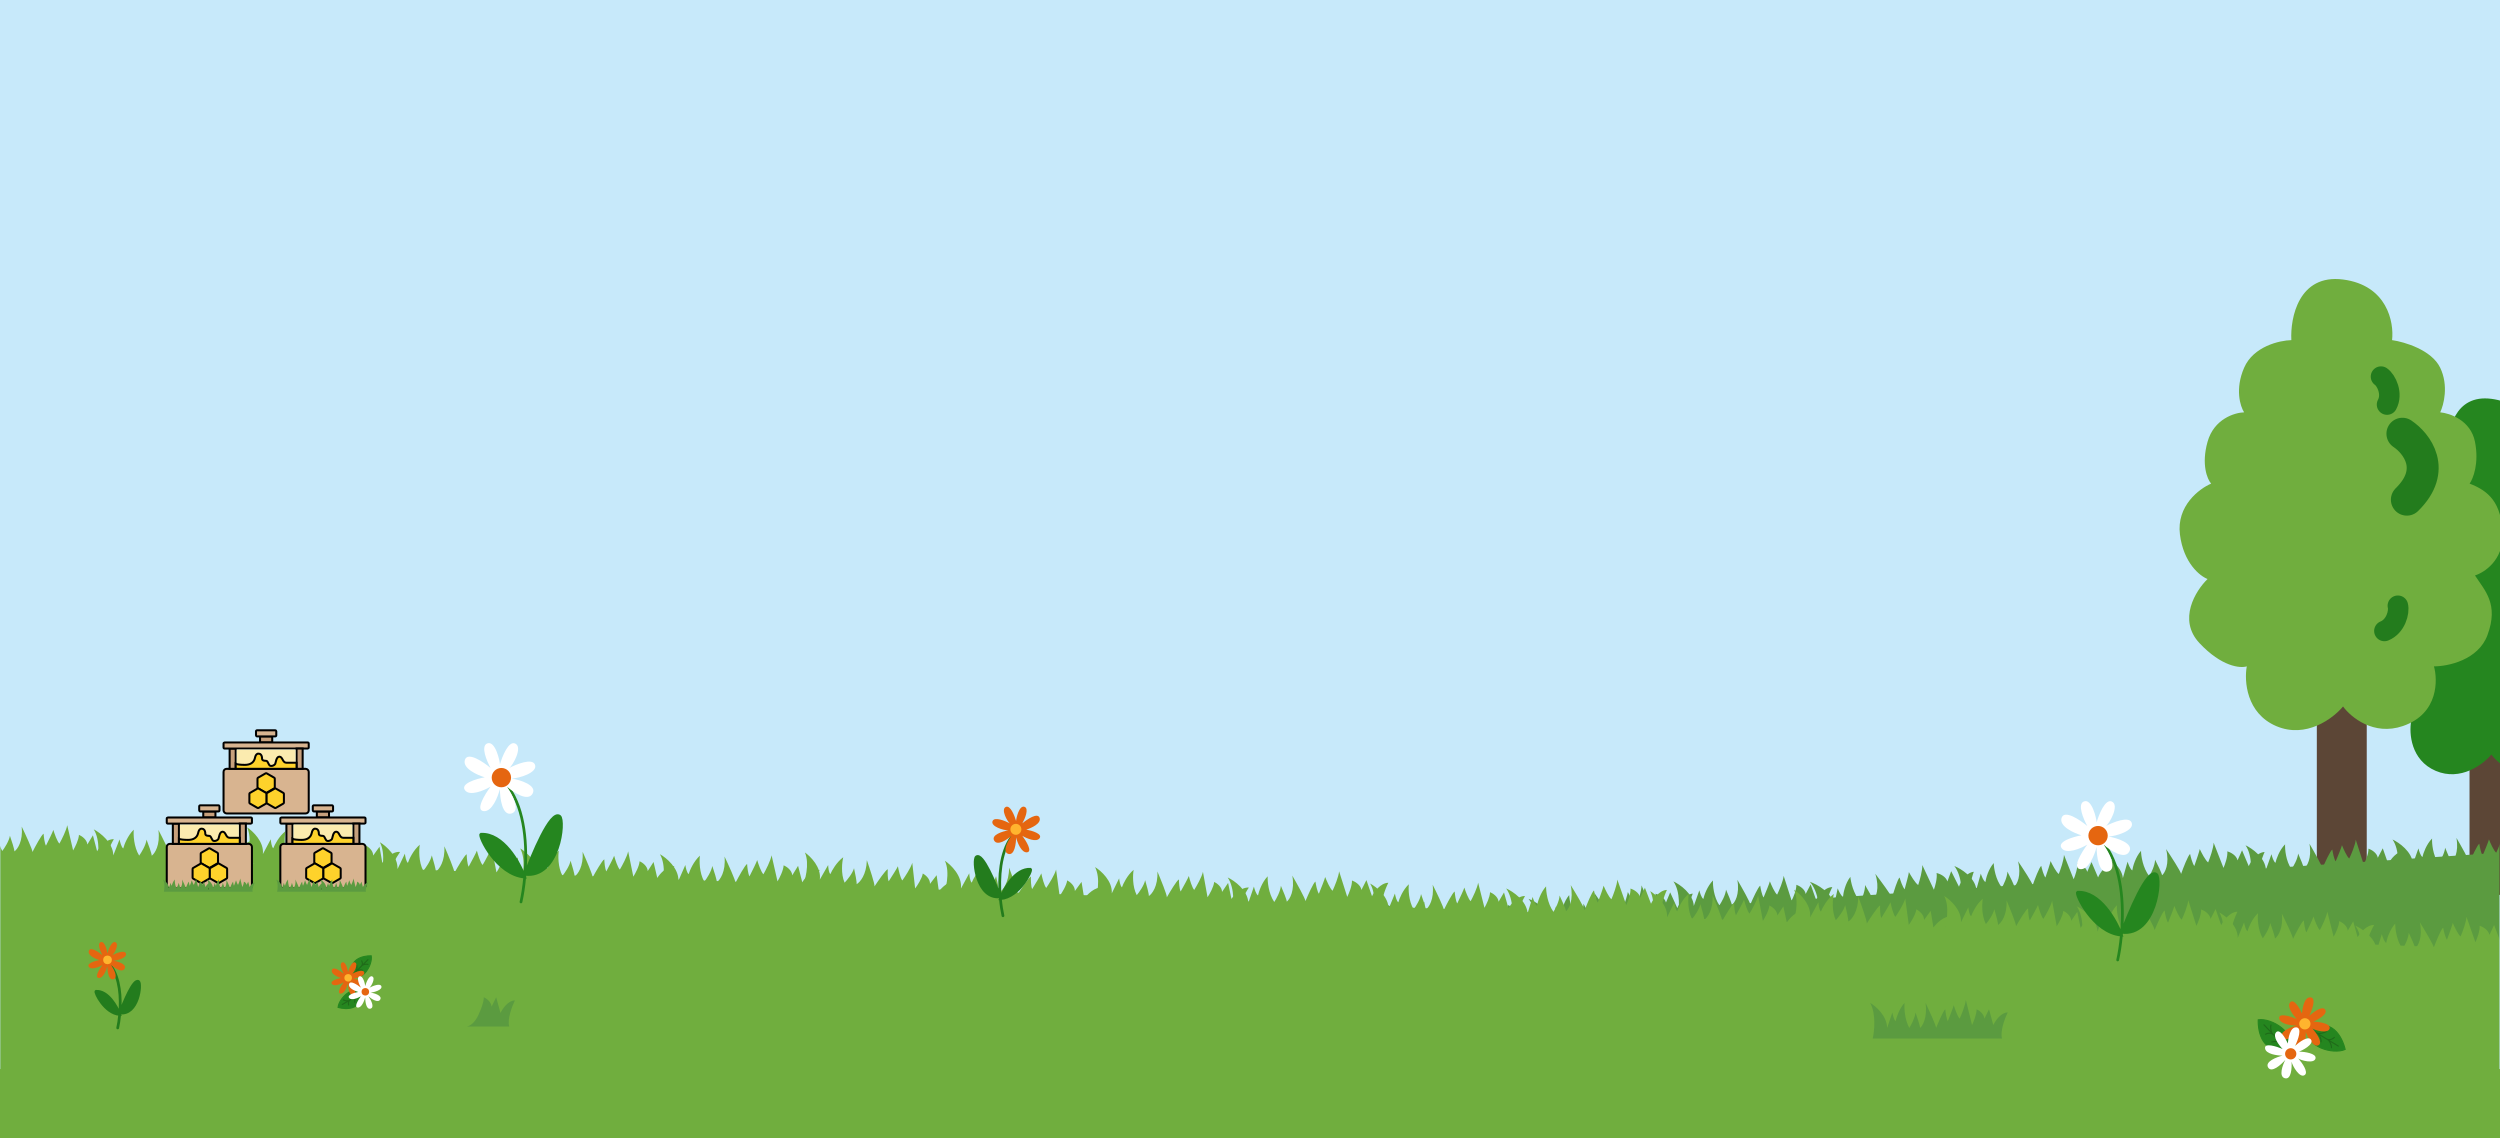 <svg width="905" height="412" viewBox="0 0 905 412" fill="none" xmlns="http://www.w3.org/2000/svg">
<rect x="0" y="0" width="905" height="412" fill="#333333" stroke="none"/>
<g clip-path="url(#clip0_489_7394)">
<rect y="-1" width="905" height="414" fill="#C7E9FA"/>
<rect x="893.971" y="272.328" width="15.053" height="51.611" fill="#5C4636"/>
<path d="M919.888 279.045C911.071 282.056 904.207 276.357 901.878 273.131C898.921 276.715 890.749 282.916 881.717 279.045C872.686 275.174 872.04 265.426 872.847 261.035C870.876 261.662 865.267 261.143 858.6 254.046C851.934 246.95 857.435 238.187 861.02 234.692C858.69 233.796 853.762 229.854 852.687 221.252C851.611 212.65 858.511 207.453 862.095 205.93C860.93 204.586 859.084 200.178 861.02 193.296C862.955 186.415 869.173 184.515 872.041 184.426C870.876 182.634 869.245 177.437 872.041 170.986C874.836 164.534 882.703 162.742 886.287 162.653C885.929 155.843 888.545 142.654 901.878 144.374C915.21 146.094 917.289 157.277 916.662 162.653C920.425 163.19 928.597 165.609 931.177 170.986C933.758 176.362 932.253 182.186 931.177 184.426C934.134 184.695 940.371 186.845 941.661 193.296C942.951 199.748 941.123 204.407 940.048 205.93C945.693 208.081 949.725 211.575 949.994 221.252C950.209 228.994 944.528 232.721 941.661 233.617C944.618 238.187 948.919 242.219 945.424 251.627C942.629 259.153 933.507 261.035 929.296 261.035C930.371 264.798 930.909 275.282 919.888 279.045Z" fill="#25861F"/>
<rect x="838.691" y="254.775" width="18.07" height="61.953" fill="#5C4636"/>
<path d="M869.802 262.841C859.219 266.455 850.98 259.615 848.183 255.743C844.634 260.045 834.825 267.488 823.983 262.841C813.141 258.195 812.367 246.493 813.335 241.223C810.969 241.976 804.236 241.352 796.234 232.833C788.231 224.315 794.835 213.796 799.138 209.601C796.341 208.525 790.426 203.793 789.135 193.468C787.844 183.142 796.126 176.904 800.428 175.075C799.03 173.462 796.814 168.17 799.138 159.91C801.461 151.649 808.925 149.369 812.367 149.262C810.969 147.111 809.011 140.872 812.367 133.128C815.723 125.384 825.166 123.233 829.469 123.125C829.038 114.951 832.179 99.119 848.183 101.184C864.188 103.249 866.683 116.672 865.93 123.125C870.448 123.771 880.257 126.675 883.354 133.128C886.452 139.582 884.645 146.573 883.354 149.262C886.904 149.584 894.39 152.166 895.939 159.91C897.487 167.654 895.293 173.247 894.003 175.075C900.779 177.657 905.619 181.851 905.941 193.467C906.199 202.76 899.38 207.235 895.939 208.31C899.488 213.796 904.651 218.636 900.456 229.929C897.1 238.964 886.151 241.223 881.096 241.223C882.386 245.74 883.032 258.324 869.802 262.841Z" fill="#70AE3E"/>
<path d="M869.667 157.006C874.83 160.448 882.38 170.042 871.28 180.883" stroke="#237C1D" stroke-width="11.559" stroke-linecap="round"/>
<path d="M861.924 136.336C863.877 137.68 866.222 142.555 864.111 146.451" stroke="#237C1D" stroke-width="7.431" stroke-linecap="round"/>
<path d="M868.025 219.279C868.626 221.554 867.248 226.777 863.152 228.408" stroke="#237C1D" stroke-width="7.431" stroke-linecap="round"/>
<mask id="mask0_489_7394" style="mask-type:alpha" maskUnits="userSpaceOnUse" x="0" y="294" width="905" height="94">
<rect y="294" width="905" height="94" fill="#D9D9D9"/>
</mask>
<g mask="url(#mask0_489_7394)">
<mask id="mask1_489_7394" style="mask-type:alpha" maskUnits="userSpaceOnUse" x="-4151" y="258" width="5056" height="131">
<rect x="-4150.36" y="258" width="5055.36" height="131" fill="#D9D9D9"/>
</mask>
<g mask="url(#mask1_489_7394)">
<path d="M-4342.64 308.445L-3819.29 275.876C-3670.53 266.618 -3521.19 274.019 -3374.07 297.942L-3331.03 304.941C-3167.64 331.508 -3001.6 337.689 -2836.69 323.343L-2595.52 302.361C-2485.24 292.767 -2374.35 292.345 -2264.01 301.099L-1864.49 332.795C-1762.53 340.883 -1660.11 341.139 -1558.12 333.561L-944.208 287.945L172.781 357.945L908.26 308.445L908.26 388.445L-4342.64 388.445L-4342.64 308.445Z" fill="#5B9B40"/>
<path d="M812.881 305.99C815.528 309.84 814.982 316.171 814.378 318.856L868.36 317.545C867.375 314.959 869.312 310.135 870.405 308.046C867.573 308.115 865.319 311.207 864.546 312.745L862.558 307.086L860.762 310.535C860.476 308.7 858.395 307.554 857.39 307.211C857.452 309.051 856.269 311.811 855.671 312.961L852.784 303.965C852.622 305.85 851.145 309.297 850.426 310.786C849.548 310.078 848.304 307.272 847.791 305.957C847.678 306.612 846.225 310.136 845.513 311.816C844.898 310.91 844.45 308.581 844.302 307.529C843.553 308.008 841.594 312.295 840.708 314.379C840.68 313.536 837.574 308.06 836.024 305.428C836.966 310.739 835.083 313.717 834.023 314.542C833.999 313.813 832.615 310.531 831.926 308.981C831.767 310.942 830.262 313.578 829.529 314.651C827.45 311.632 827.113 307.387 827.205 305.642C825.117 307.765 824.01 310.996 823.718 312.346C823.029 311.902 822.462 310.074 822.265 309.215L820.261 314.876C820.023 310.431 815.242 307.1 812.881 305.99Z" fill="#5B9B40"/>
<path d="M866.089 303.888C868.736 307.738 868.19 314.07 867.586 316.754L921.568 315.443C920.583 312.858 922.52 308.034 923.613 305.945C920.781 306.013 918.527 309.106 917.754 310.643L915.766 304.984L913.97 308.433C913.684 306.598 911.603 305.453 910.598 305.11C910.66 306.95 909.477 309.709 908.879 310.859L905.992 301.864C905.83 303.748 904.353 307.196 903.634 308.684C902.756 307.976 901.512 305.17 900.999 303.856C900.886 304.511 899.433 308.035 898.721 309.715C898.106 308.809 897.658 306.479 897.51 305.427C896.761 305.906 894.802 310.194 893.916 312.278C893.888 311.434 890.782 305.959 889.232 303.326C890.174 308.637 888.291 311.615 887.231 312.44C887.207 311.712 885.823 308.429 885.134 306.879C884.975 308.84 883.47 311.476 882.737 312.549C880.658 309.53 880.321 305.285 880.413 303.54C878.325 305.663 877.218 308.894 876.926 310.244C876.237 309.801 875.67 307.972 875.473 307.114L873.469 312.774C873.231 308.329 868.45 304.998 866.089 303.888Z" fill="#5B9B40"/>
<path d="M605.776 319.066C608.423 322.916 607.878 329.248 607.274 331.932L661.256 330.621C660.27 328.036 662.208 323.211 663.3 321.122C660.469 321.191 658.215 324.284 657.441 325.821L655.454 320.162L653.657 323.611C653.371 321.776 651.29 320.631 650.286 320.287C650.347 322.128 649.165 324.887 648.566 326.037L645.68 317.042C645.518 318.926 644.04 322.374 643.322 323.862C642.443 323.154 641.199 320.348 640.687 319.033C640.574 319.689 639.121 323.212 638.409 324.893C637.794 323.987 637.345 321.657 637.198 320.605C636.449 321.084 634.489 325.371 633.603 327.455C633.575 326.612 630.469 321.136 628.92 318.504C629.861 323.815 627.978 326.793 626.919 327.618C626.894 326.889 625.511 323.607 624.822 322.057C624.662 324.018 623.157 326.654 622.425 327.727C620.345 324.708 620.009 320.463 620.1 318.718C618.012 320.841 616.906 324.072 616.614 325.422C615.924 324.978 615.357 323.15 615.16 322.292L613.156 327.952C612.918 323.507 608.137 320.176 605.776 319.066Z" fill="#5B9B40"/>
<path d="M707.46 313.496C710.37 317.205 710.264 323.553 709.848 326.264L763.644 322.227C762.481 319.696 764.08 314.782 765.025 312.641C762.204 312.853 760.168 316.054 759.503 317.628L757.126 312.079L755.572 315.613C755.159 313.796 753.003 312.757 751.976 312.465C752.165 314.299 751.176 317.114 750.659 318.292L747.153 309.458C747.122 311.347 745.886 314.864 745.272 316.386C744.346 315.724 742.909 312.985 742.307 311.699C742.239 312.359 741.034 315.95 740.439 317.663C739.763 316.79 739.153 314.487 738.933 313.444C738.219 313.96 736.56 318.339 735.82 320.464C735.734 319.624 732.253 314.315 730.523 311.765C731.832 317.019 730.159 320.087 729.159 320.964C729.084 320.238 727.475 317.032 726.679 315.519C726.656 317.484 725.337 320.192 724.681 321.3C722.395 318.391 721.764 314.171 721.735 312.425C719.798 314.649 718.918 317.93 718.72 319.293C718 318.885 717.308 317.089 717.051 316.242L715.444 321.993C714.897 317.568 709.894 314.485 707.46 313.496Z" fill="#5B9B40"/>
<path d="M501.287 327.024C504.009 330.836 503.586 337.175 503.035 339.868L556.984 337.792C555.948 335.221 557.791 330.37 558.843 328.266C556.013 328.375 553.82 331.499 553.077 333.047L550.979 327.417L549.25 330.891C548.928 329.06 546.825 327.944 545.814 327.615C545.911 329.454 544.783 332.23 544.207 333.388L541.146 324.435C541.021 326.321 539.61 329.79 538.92 331.288C538.029 330.593 536.73 327.805 536.192 326.498C536.092 327.154 534.708 330.698 534.028 332.388C533.396 331.491 532.902 329.168 532.734 328.118C531.995 328.608 530.119 332.922 529.273 335.019C529.229 334.176 526.017 328.745 524.416 326.135C525.461 331.431 523.636 334.436 522.593 335.276C522.554 334.548 521.107 331.285 520.388 329.745C520.267 331.708 518.813 334.365 518.102 335.448C515.964 332.459 515.545 328.22 515.602 326.474C513.556 328.626 512.513 331.872 512.247 333.226C511.549 332.792 510.946 330.972 510.732 330.117L508.839 335.805C508.514 331.363 503.669 328.101 501.287 327.024Z" fill="#5B9B40"/>
<path d="M760.288 309.045C763.272 312.891 763.125 319.451 762.678 322.251L818.297 318.318C817.11 315.697 818.793 310.626 819.783 308.419C816.866 308.625 814.743 311.924 814.046 313.547L811.623 307.802L809.996 311.447C809.58 309.567 807.358 308.485 806.298 308.179C806.483 310.075 805.444 312.979 804.901 314.194L801.333 305.05C801.289 307.002 799.99 310.63 799.347 312.2C798.394 311.512 796.926 308.676 796.311 307.344C796.237 308.025 794.969 311.731 794.345 313.499C793.651 312.593 793.035 310.21 792.813 309.132C792.072 309.662 790.332 314.18 789.554 316.373C789.47 315.504 785.905 310.002 784.133 307.359C785.454 312.795 783.706 315.958 782.667 316.86C782.594 316.109 780.95 312.788 780.138 311.222C780.102 313.253 778.722 316.045 778.037 317.187C775.692 314.171 775.066 309.807 775.047 308.002C773.031 310.292 772.102 313.679 771.889 315.086C771.148 314.661 770.443 312.802 770.183 311.925L768.487 317.862C767.949 313.287 762.797 310.078 760.288 309.045Z" fill="#5B9B40"/>
<path d="M553.322 325.367C556.417 329.149 556.46 335.71 556.094 338.518L611.582 333.415C610.32 330.82 611.855 325.715 612.781 323.487C609.871 323.754 607.844 327.097 607.194 328.735L604.606 323.043L603.084 326.721C602.615 324.85 600.361 323.815 599.294 323.531C599.533 325.423 598.578 328.348 598.071 329.574L594.239 320.507C594.252 322.46 593.059 326.115 592.46 327.698C591.488 327.03 589.938 324.225 589.285 322.907C589.231 323.589 588.071 327.321 587.497 329.101C586.777 328.211 586.093 325.842 585.84 324.768C585.115 325.314 583.505 329.867 582.791 332.076C582.682 331.209 578.959 325.783 577.111 323.179C578.589 328.585 576.933 331.784 575.92 332.708C575.826 331.959 574.087 328.673 573.229 327.124C573.252 329.155 571.953 331.976 571.301 333.132C568.87 330.166 568.118 325.817 568.046 324.013C566.098 326.345 565.266 329.75 565.094 331.162C564.342 330.752 563.583 328.909 563.298 328.038L561.774 334.009C561.104 329.445 555.861 326.346 553.322 325.367Z" fill="#5B9B40"/>
<path d="M655.172 319.206C658.418 322.894 658.726 329.45 658.475 332.267L713.723 325.531C712.356 322.974 713.684 317.827 714.519 315.573C711.621 315.927 709.731 319.327 709.148 320.983L706.33 315.371L704.959 319.091C704.414 317.236 702.12 316.268 701.041 316.015C701.357 317.899 700.521 320.85 700.064 322.091L695.867 313.143C695.959 315.094 694.915 318.781 694.381 320.381C693.382 319.742 691.72 316.985 691.013 315.687C690.987 316.371 689.979 320.134 689.478 321.93C688.722 321.061 687.942 318.714 687.646 317.649C686.943 318.215 685.519 322.813 684.895 325.042C684.751 324.178 680.81 318.866 678.858 316.318C680.554 321.677 679.028 324.923 678.054 325.876C677.929 325.13 676.058 321.898 675.138 320.375C675.243 322.405 674.06 325.262 673.455 326.437C670.905 323.544 669.977 319.219 669.832 317.418C667.979 319.807 667.286 323.235 667.172 324.65C666.403 324.263 665.57 322.443 665.249 321.581L663.969 327.593C663.114 323.053 657.748 320.11 655.172 319.206Z" fill="#5B9B40"/>
<path d="M448.876 330.183C451.823 334.05 451.611 340.609 451.137 343.405L506.793 339.867C505.631 337.238 507.364 332.179 508.375 329.978C505.456 330.164 503.301 333.447 502.588 335.066L500.221 329.304L498.559 332.937C498.161 331.055 495.95 329.956 494.893 329.643C495.059 331.54 493.992 334.437 493.438 335.648L489.958 326.478C489.896 328.43 488.562 332.049 487.902 333.615C486.957 332.92 485.516 330.073 484.914 328.737C484.834 329.418 483.53 333.114 482.888 334.877C482.203 333.967 481.61 331.58 481.399 330.5C480.653 331.025 478.869 335.53 478.07 337.718C477.994 336.848 474.483 331.321 472.737 328.666C474.004 334.111 472.226 337.261 471.178 338.156C471.112 337.405 469.501 334.072 468.704 332.5C468.648 334.531 467.241 337.313 466.545 338.45C464.23 335.418 463.647 331.049 463.644 329.244C461.607 331.52 460.644 334.9 460.417 336.306C459.681 335.876 458.994 334.011 458.743 333.133L456.989 339.058C456.496 334.478 451.375 331.233 448.876 330.183Z" fill="#5B9B40"/>
<path d="M397.219 333.223C399.982 337.013 399.63 343.354 399.108 346.052L453.032 343.542C451.968 340.979 453.758 336.114 454.786 334.001C451.958 334.133 449.798 337.274 449.072 338.829L446.913 333.215L445.222 336.703C444.88 334.875 442.765 333.776 441.75 333.455C441.868 335.294 440.77 338.079 440.207 339.241L437.047 330.313C436.943 332.2 435.57 335.68 434.897 337.183C433.998 336.495 432.669 333.718 432.116 332.415C432.023 333.073 430.679 336.628 430.018 338.323C429.375 337.431 428.856 335.112 428.676 334.064C427.942 334.559 426.114 338.889 425.292 340.992C425.238 340.149 421.966 334.744 420.337 332.147C421.44 337.435 419.649 340.454 418.615 341.302C418.568 340.575 417.085 337.324 416.349 335.79C416.249 337.754 414.825 340.422 414.126 341.511C411.955 338.539 411.489 334.304 411.527 332.557C409.505 334.726 408.497 337.98 408.246 339.336C407.544 338.908 406.921 337.093 406.698 336.239L404.867 341.942C404.494 337.504 399.612 334.28 397.219 333.223Z" fill="#5B9B40"/>
<path d="M344.463 336.278C347.459 340.117 347.33 346.677 346.892 349.478L402.499 345.426C401.304 342.808 402.973 337.734 403.956 335.524C401.04 335.736 398.926 339.04 398.234 340.665L395.794 334.925L394.178 338.573C393.757 336.694 391.531 335.617 390.471 335.313C390.661 337.208 389.63 340.115 389.091 341.331L385.496 332.194C385.458 334.146 384.17 337.777 383.531 339.349C382.576 338.663 381.1 335.83 380.481 334.499C380.409 335.18 379.152 338.889 378.533 340.658C377.836 339.754 377.213 337.373 376.988 336.295C376.249 336.826 374.522 341.348 373.75 343.543C373.663 342.674 370.083 337.179 368.303 334.541C369.64 339.973 367.901 343.14 366.865 344.044C366.789 343.294 365.136 339.976 364.319 338.411C364.289 340.443 362.918 343.238 362.235 344.381C359.882 341.37 359.244 337.008 359.219 335.203C357.21 337.497 356.29 340.886 356.081 342.294C355.34 341.87 354.629 340.012 354.367 339.136L352.688 345.077C352.137 340.502 346.975 337.305 344.463 336.278Z" fill="#5B9B40"/>
<path d="M193.069 339.385C195.521 343.327 194.66 349.633 193.922 352.294L247.92 352.949C247.065 350.33 249.242 345.58 250.438 343.533C247.606 343.499 245.199 346.506 244.35 348.014L242.647 342.288L240.679 345.668C240.485 343.825 238.464 342.605 237.477 342.225C237.446 344.066 236.127 346.78 235.472 347.907L233.038 338.815C232.782 340.691 231.133 344.082 230.34 345.543C229.499 344.804 228.396 341.955 227.95 340.623C227.804 341.273 226.176 344.741 225.381 346.394C224.812 345.466 224.48 343.122 224.385 342.066C223.613 342.517 221.441 346.73 220.451 348.779C220.465 347.936 217.636 342.352 216.22 339.666C216.895 345.006 214.864 347.913 213.765 348.698C213.777 347.97 212.558 344.64 211.948 343.066C211.69 345.019 210.055 347.598 209.27 348.644C207.343 345.552 207.219 341.299 207.398 339.559C205.206 341.603 203.938 344.791 203.579 346.129C202.912 345.661 202.437 343.814 202.283 342.949L199.998 348.531C199.982 344.081 195.372 340.579 193.069 339.385Z" fill="#5B9B40"/>
<path d="M141.919 342.494C144.371 346.437 143.509 352.743 142.772 355.403L196.77 356.058C195.914 353.439 198.092 348.69 199.287 346.642C196.455 346.608 194.049 349.616 193.199 351.124L191.496 345.397L189.529 348.778C189.335 346.934 187.313 345.714 186.327 345.334C186.296 347.175 184.977 349.889 184.321 351.016L181.887 341.924C181.631 343.801 179.983 347.191 179.19 348.652C178.348 347.913 177.245 345.064 176.799 343.732C176.653 344.383 175.026 347.851 174.23 349.503C173.661 348.576 173.329 346.232 173.234 345.176C172.463 345.627 170.291 349.839 169.301 351.889C169.315 351.045 166.486 345.461 165.069 342.775C165.744 348.115 163.714 351.022 162.614 351.808C162.627 351.079 161.408 347.749 160.797 346.176C160.54 348.129 158.905 350.708 158.119 351.753C156.192 348.661 156.068 344.408 156.247 342.668C154.055 344.713 152.788 347.9 152.429 349.239C151.762 348.77 151.287 346.923 151.133 346.058L148.848 351.641C148.832 347.191 144.222 343.689 141.919 342.494Z" fill="#5B9B40"/>
<path d="M88.004 341.494C90.456 345.437 89.594 351.743 88.857 354.403L142.855 355.058C141.999 352.439 144.177 347.69 145.372 345.642C142.54 345.608 140.134 348.616 139.284 350.124L137.581 344.397L135.614 347.778C135.42 345.934 133.398 344.714 132.412 344.334C132.381 346.175 131.062 348.889 130.406 350.016L127.972 340.924C127.716 342.801 126.067 346.191 125.275 347.652C124.433 346.913 123.33 344.064 122.884 342.732C122.738 343.383 121.111 346.851 120.315 348.503C119.746 347.576 119.414 345.232 119.319 344.176C118.548 344.627 116.375 348.839 115.386 350.889C115.4 350.045 112.571 344.461 111.154 341.775C111.829 347.115 109.799 350.022 108.699 350.808C108.711 350.079 107.493 346.749 106.882 345.176C106.625 347.129 104.99 349.708 104.204 350.753C102.277 347.661 102.153 343.408 102.332 341.668C100.14 343.713 98.873 346.9 98.513 348.239C97.847 347.77 97.372 345.923 97.218 345.058L94.933 350.641C94.917 346.191 90.307 342.689 88.004 341.494Z" fill="#5B9B40"/>
<path d="M34.088 341.494C36.54 345.437 35.678 351.743 34.941 354.403L88.939 355.058C88.083 352.439 90.261 347.69 91.456 345.642C88.624 345.608 86.218 348.616 85.368 350.124L83.665 344.397L81.698 347.778C81.504 345.934 79.482 344.714 78.496 344.334C78.465 346.175 77.146 348.889 76.49 350.016L74.056 340.924C73.8 342.801 72.151 346.191 71.359 347.652C70.517 346.913 69.414 344.064 68.968 342.732C68.822 343.383 67.195 346.851 66.399 348.503C65.83 347.576 65.498 345.232 65.403 344.176C64.632 344.627 62.459 348.839 61.47 350.889C61.484 350.045 58.654 344.461 57.238 341.775C57.913 347.115 55.883 350.022 54.783 350.808C54.795 350.079 53.577 346.749 52.966 345.176C52.709 347.129 51.074 349.708 50.288 350.753C48.361 347.661 48.237 343.408 48.416 341.668C46.224 343.713 44.957 346.9 44.597 348.239C43.931 347.77 43.456 345.923 43.302 345.058L41.017 350.641C41.001 346.191 36.391 342.689 34.088 341.494Z" fill="#5B9B40"/>
<path d="M-17.987 335.485C-16.113 339.652 -17.864 345.822 -18.975 348.386L34.532 354.622C34.055 351.934 36.891 347.445 38.369 345.536C35.563 345.209 32.746 347.946 31.689 349.355L30.812 343.494L28.379 346.646C28.449 344.796 26.615 343.376 25.69 342.897C25.398 344.721 23.703 347.279 22.892 348.33L21.768 339.053C21.247 340.889 19.129 344.084 18.134 345.452C17.404 344.632 16.714 341.69 16.46 340.322C16.223 340.952 14.115 344.226 13.09 345.784C12.657 344.804 12.661 342.443 12.717 341.385C11.887 341.753 9.132 345.71 7.858 347.642C7.992 346.806 5.977 340.971 4.953 338.158C4.864 343.529 2.436 346.204 1.233 346.87C1.348 346.148 0.612 342.717 0.229 341.092C-0.304 343.004 -2.293 345.395 -3.222 346.351C-4.695 343.082 -4.213 338.848 -3.789 337.139C-6.255 338.942 -7.966 341.975 -8.513 343.266C-9.108 342.733 -9.317 340.85 -9.347 339.975L-12.409 345.28C-11.792 340.862 -15.87 336.909 -17.987 335.485Z" fill="#5B9B40"/>
<path d="M294.942 337.522C297.664 341.334 297.241 347.673 296.69 350.366L350.639 348.29C349.603 345.719 351.447 340.868 352.498 338.764C349.669 338.873 347.475 341.997 346.732 343.545L344.634 337.915L342.905 341.389C342.583 339.558 340.481 338.442 339.469 338.113C339.567 339.953 338.438 342.728 337.862 343.886L334.801 334.933C334.676 336.819 333.265 340.288 332.576 341.786C331.684 341.091 330.385 338.303 329.847 336.996C329.747 337.652 328.363 341.196 327.684 342.886C327.051 341.989 326.557 339.666 326.389 338.616C325.65 339.106 323.774 343.42 322.929 345.517C322.884 344.674 319.672 339.243 318.071 336.633C319.116 341.929 317.291 344.934 316.248 345.774C316.21 345.046 314.762 341.783 314.043 340.243C313.922 342.206 312.469 344.863 311.757 345.946C309.619 342.957 309.2 338.718 309.258 336.972C307.211 339.124 306.168 342.37 305.902 343.724C305.204 343.29 304.601 341.47 304.387 340.615L302.494 346.303C302.17 341.861 297.324 338.599 294.942 337.522Z" fill="#5B9B40"/>
<path d="M242.413 341.323C245.471 345.126 245.451 351.687 245.059 354.493L300.594 349.773C299.356 347.17 300.94 342.076 301.887 339.854C298.975 340.101 296.916 343.43 296.251 345.063L293.716 339.353L292.16 343.021C291.708 341.147 289.465 340.096 288.4 339.805C288.621 341.698 287.639 344.617 287.12 345.839L283.374 336.747C283.368 338.699 282.14 342.345 281.527 343.924C280.561 343.25 279.038 340.435 278.397 339.111C278.337 339.794 277.141 343.517 276.551 345.293C275.84 344.398 275.177 342.024 274.935 340.949C274.204 341.489 272.552 346.032 271.817 348.235C271.716 347.367 268.045 341.917 266.222 339.3C267.648 344.716 265.962 347.903 264.94 348.82C264.853 348.07 263.145 344.773 262.302 343.218C262.306 345.249 260.98 348.061 260.317 349.212C257.915 346.23 257.204 341.875 257.149 340.071C255.178 342.389 254.315 345.789 254.129 347.199C253.38 346.784 252.639 344.935 252.362 344.063L250.782 350.023C250.155 345.455 244.941 342.32 242.413 341.323Z" fill="#5B9B40"/>
<path d="M-5163.18 307.998L-4660.99 276.051C-4508.97 266.381 -4356.35 274.109 -4206.09 299.085L-4184.2 302.724C-4017.32 330.461 -3847.6 336.915 -3679.1 321.93L-3461.27 302.559C-3348.57 292.536 -3235.23 292.096 -3122.45 301.241L-2745.58 331.804C-2641.39 340.254 -2536.69 340.521 -2432.45 332.604L-1838.59 287.498L-745.875 357.498L-26.378 307.998L990.761 346.998L990.761 387.998L-26.378 387.998L-5163.18 387.998L-5163.18 307.998Z" fill="#70AE3E"/>
<path d="M597.364 322.581C599.48 326.647 598.195 332.895 597.288 335.51L649.966 339.051C649.315 336.392 651.775 331.768 653.086 329.789C650.324 329.603 647.762 332.476 646.826 333.936L645.567 328.129L643.408 331.398C643.348 329.548 641.46 328.222 640.524 327.79C640.364 329.626 638.885 332.264 638.165 333.354L636.429 324.149C636.047 326.008 634.198 329.304 633.322 330.72C632.552 329.937 631.675 327.035 631.334 325.682C631.146 326.323 629.312 329.697 628.419 331.304C627.929 330.348 627.77 327.991 627.751 326.932C626.966 327.34 624.549 331.429 623.438 333.422C623.511 332.58 621.142 326.856 619.948 324.099C620.231 329.465 618.044 332.258 616.915 332.983C616.978 332.256 616.023 328.868 615.537 327.265C615.149 329.2 613.37 331.687 612.53 332.688C610.866 329.499 611.045 325.248 611.342 323.521C609.057 325.444 607.596 328.558 607.151 329.874C606.533 329.371 606.199 327.502 606.109 326.631L603.485 332.08C603.783 327.638 599.528 323.897 597.364 322.581Z" fill="#70AE3E"/>
<path d="M396.411 313.887C398.497 317.961 397.163 324.204 396.236 326.816L448.886 330.548C448.256 327.886 450.751 323.271 452.078 321.297C449.317 321.101 446.733 323.965 445.786 325.421L444.571 319.61L442.387 322.871C442.342 321.02 440.464 319.688 439.531 319.253C439.357 321.088 437.858 323.721 437.13 324.808L435.464 315.597C435.068 317.455 433.194 320.744 432.306 322.157C431.542 321.371 430.688 318.466 430.357 317.111C430.164 317.752 428.305 321.119 427.399 322.723C426.916 321.765 426.775 319.407 426.765 318.348C425.977 318.754 423.528 322.833 422.402 324.822C422.482 323.981 420.156 318.248 418.983 315.487C419.226 320.854 417.017 323.639 415.883 324.36C415.951 323.634 415.022 320.242 414.549 318.637C414.145 320.571 412.348 323.051 411.5 324.049C409.861 320.854 410.072 316.603 410.382 314.878C408.083 316.793 406.597 319.901 406.142 321.216C405.528 320.711 405.209 318.841 405.126 317.969L402.46 323.409C402.792 318.968 398.566 315.211 396.411 313.887Z" fill="#70AE3E"/>
<path d="M703.809 324.362C705.894 328.435 704.561 334.679 703.634 337.291L756.284 341.023C755.653 338.361 758.149 333.746 759.475 331.771C756.714 331.576 754.13 334.439 753.184 335.896L751.968 330.085L749.785 333.346C749.739 331.495 747.861 330.162 746.928 329.727C746.754 331.563 745.255 334.195 744.527 335.282L742.862 326.072C742.465 327.929 740.591 331.219 739.704 332.631C738.94 331.846 738.086 328.94 737.754 327.586C737.561 328.226 735.702 331.594 734.797 333.197C734.314 332.239 734.173 329.882 734.163 328.823C733.374 329.229 730.926 333.308 729.8 335.297C729.879 334.456 727.554 328.723 726.381 325.962C726.623 331.329 724.415 334.113 723.28 334.835C723.349 334.108 722.42 330.716 721.946 329.111C721.543 331.046 719.745 333.526 718.897 334.524C717.258 331.329 717.469 327.078 717.779 325.352C715.48 327.267 713.995 330.376 713.54 331.691C712.926 331.185 712.606 329.315 712.523 328.443L709.857 333.883C710.189 329.442 705.963 325.685 703.809 324.362Z" fill="#70AE3E"/>
<path d="M495.982 319.836C498.341 323.794 497.434 330.095 496.685 332.75L549.5 333.755C548.69 331.13 550.868 326.395 552.058 324.356C549.288 324.303 546.903 327.295 546.057 328.797L544.449 323.06L542.491 326.428C542.32 324.583 540.354 323.35 539.393 322.964C539.344 324.804 538.027 327.51 537.374 328.632L535.085 319.525C534.816 321.399 533.168 324.78 532.378 326.235C531.562 325.491 530.512 322.635 530.089 321.3C529.94 321.949 528.313 325.407 527.518 327.054C526.971 326.123 526.67 323.777 526.588 322.72C525.828 323.166 523.661 327.364 522.672 329.408C522.694 328.564 519.983 322.962 518.625 320.267C519.231 325.611 517.216 328.505 516.132 329.283C516.151 328.555 514.993 325.217 514.412 323.639C514.14 325.591 512.514 328.159 511.735 329.2C509.882 326.095 509.804 321.841 509.996 320.102C507.831 322.133 506.559 325.313 506.194 326.648C505.547 326.176 505.101 324.326 504.959 323.46L502.667 329.027C502.697 324.577 498.223 321.045 495.982 319.836Z" fill="#70AE3E"/>
<path d="M803.379 330.308C805.738 334.267 804.831 340.567 804.083 343.223L856.898 344.227C856.087 341.603 858.265 336.868 859.456 334.828C856.686 334.775 854.301 337.768 853.455 339.27L851.847 333.532L849.888 336.9C849.717 335.055 847.752 333.822 846.791 333.436C846.742 335.277 845.424 337.982 844.771 339.105L842.483 329.997C842.213 331.872 840.566 335.252 839.776 336.708C838.96 335.963 837.91 333.107 837.487 331.773C837.338 332.422 835.71 335.879 834.915 337.527C834.368 336.595 834.067 334.249 833.985 333.193C833.226 333.639 831.058 337.837 830.069 339.88C830.092 339.037 827.381 333.435 826.022 330.739C826.629 336.084 824.613 338.977 823.529 339.756C823.549 339.027 822.391 335.69 821.809 334.112C821.538 336.064 819.912 338.632 819.133 339.672C817.279 336.568 817.201 332.314 817.394 330.575C815.229 332.606 813.957 335.785 813.592 337.121C812.944 336.648 812.498 334.798 812.356 333.932L810.065 339.5C810.094 335.05 805.62 331.518 803.379 330.308Z" fill="#70AE3E"/>
<path d="M291.379 308.605C293.182 312.78 291.425 318.943 290.321 321.503L342.619 327.964C342.171 325.274 344.977 320.796 346.436 318.894C343.693 318.555 340.919 321.28 339.874 322.685L339.058 316.82L336.656 319.962C336.737 318.112 334.954 316.684 334.052 316.202C333.753 318.025 332.077 320.575 331.276 321.622L330.243 312.341C329.72 314.175 327.625 317.361 326.643 318.725C325.934 317.901 325.28 314.956 325.041 313.587C324.805 314.217 322.719 317.482 321.706 319.035C321.289 318.054 321.31 315.693 321.372 314.635C320.557 314.999 317.834 318.945 316.575 320.872C316.712 320.036 314.782 314.192 313.8 311.375C313.675 316.745 311.281 319.41 310.099 320.072C310.217 319.35 309.521 315.916 309.158 314.289C308.623 316.199 306.66 318.581 305.745 319.534C304.327 316.259 304.828 312.026 305.256 310.319C302.83 312.112 301.135 315.138 300.591 316.427C300.013 315.89 299.821 314.007 299.798 313.132L296.766 318.424C297.4 314.008 293.439 310.038 291.379 308.605Z" fill="#70AE3E"/>
<path d="M545.223 321.612C548.034 325.515 547.708 332.071 547.194 334.86L601.696 332.016C600.608 329.373 602.394 324.336 603.423 322.148C600.565 322.297 598.397 325.554 597.671 327.163L595.46 321.372L593.768 324.984C593.414 323.097 591.27 321.971 590.243 321.644C590.37 323.544 589.274 326.427 588.71 327.631L585.473 318.419C585.376 320.37 584.006 323.972 583.333 325.529C582.42 324.822 581.063 321.958 580.498 320.614C580.407 321.294 579.065 324.974 578.405 326.729C577.751 325.81 577.215 323.416 577.028 322.334C576.289 322.849 574.462 327.332 573.64 329.509C573.582 328.639 570.248 323.068 568.589 320.392C569.729 325.852 567.932 328.98 566.891 329.862C566.841 329.11 565.326 325.757 564.574 324.175C564.483 326.205 563.056 328.97 562.354 330.098C560.145 327.037 559.654 322.662 559.685 320.857C557.65 323.107 556.647 326.475 556.4 327.878C555.688 327.438 555.05 325.566 554.82 324.684L552.996 330.587C552.597 326.002 547.648 322.693 545.223 321.612Z" fill="#70AE3E"/>
<path d="M852.619 335.084C855.431 338.988 855.105 345.543 854.59 348.333L909.093 345.489C908.004 342.845 909.791 337.808 910.82 335.62C907.962 335.77 905.794 339.026 905.067 340.636L902.857 334.845L901.165 338.457C900.81 336.57 898.667 335.444 897.639 335.117C897.767 337.016 896.67 339.899 896.106 341.104L892.87 331.892C892.773 333.842 891.402 337.444 890.729 339.002C889.817 338.295 888.459 335.431 887.895 334.087C887.804 334.767 886.461 338.447 885.801 340.202C885.148 339.283 884.611 336.889 884.425 335.807C883.685 336.322 881.858 340.805 881.037 342.982C880.978 342.112 877.645 336.541 875.985 333.865C877.126 339.325 875.329 342.453 874.288 343.334C874.237 342.582 872.722 339.23 871.971 337.648C871.88 339.678 870.453 342.442 869.751 343.571C867.542 340.51 867.051 336.134 867.081 334.329C865.047 336.58 864.044 339.948 863.796 341.35C863.084 340.911 862.446 339.038 862.216 338.157L860.393 344.059C859.994 339.474 855.044 336.165 852.619 335.084Z" fill="#70AE3E"/>
<path d="M342.059 311.608C344.02 315.889 342.348 322.288 341.267 324.953L395.454 330.702C394.929 327.931 397.725 323.255 399.188 321.263C396.346 320.962 393.543 323.826 392.496 325.296L391.516 319.251L389.107 322.54C389.148 320.628 387.272 319.184 386.329 318.701C386.063 320.59 384.39 323.255 383.587 324.351L382.303 314.779C381.806 316.683 379.715 320.013 378.732 321.439C377.98 320.601 377.236 317.57 376.958 316.159C376.728 316.814 374.649 320.224 373.638 321.847C373.185 320.841 373.151 318.401 373.191 317.307C372.357 317.698 369.636 321.822 368.379 323.835C368.501 322.97 366.371 316.966 365.291 314.072C365.287 319.623 362.875 322.419 361.669 323.124C361.775 322.376 360.976 318.84 360.563 317.165C360.055 319.148 358.081 321.645 357.158 322.645C355.617 319.286 356.036 314.904 356.438 313.133C353.973 315.028 352.293 318.185 351.76 319.526C351.15 318.982 350.909 317.039 350.864 316.136L347.854 321.658C348.407 317.084 344.221 313.052 342.059 311.608Z" fill="#70AE3E"/>
<path d="M649.457 322.082C651.418 326.364 649.745 332.763 648.664 335.427L702.852 341.177C702.327 338.405 705.122 333.729 706.585 331.738C703.743 331.437 700.94 334.301 699.894 335.771L698.914 329.726L696.505 333.015C696.545 331.102 694.669 329.658 693.726 329.176C693.46 331.064 691.788 333.729 690.984 334.825L689.7 325.254C689.203 327.158 687.113 330.487 686.13 331.914C685.378 331.075 684.634 328.044 684.355 326.634C684.126 327.288 682.047 330.699 681.036 332.322C680.582 331.315 680.548 328.876 680.588 327.782C679.755 328.172 677.033 332.297 675.777 334.31C675.899 333.444 673.769 327.441 672.688 324.547C672.685 330.098 670.272 332.894 669.067 333.598C669.172 332.85 668.373 329.314 667.96 327.64C667.452 329.623 665.479 332.119 664.556 333.12C663.014 329.761 663.433 325.379 663.836 323.608C661.371 325.503 659.69 328.659 659.158 330.001C658.548 329.457 658.306 327.514 658.262 326.611L655.252 332.132C655.805 327.558 651.619 323.526 649.457 322.082Z" fill="#70AE3E"/>
<path d="M444.418 317.632C447.106 321.602 446.575 328.147 445.973 330.924L500.542 329.381C499.537 326.712 501.481 321.72 502.578 319.557C499.716 319.638 497.447 322.842 496.67 324.434L494.643 318.592L492.838 322.162C492.543 320.267 490.435 319.091 489.419 318.739C489.487 320.641 488.3 323.497 487.699 324.687L484.752 315.401C484.594 317.349 483.111 320.917 482.39 322.458C481.5 321.73 480.233 318.834 479.711 317.477C479.598 318.155 478.141 321.801 477.426 323.54C476.802 322.606 476.341 320.2 476.188 319.114C475.433 319.611 473.466 324.049 472.576 326.206C472.545 325.334 469.388 319.686 467.813 316.971C468.782 322.456 466.887 325.54 465.819 326.397C465.792 325.644 464.383 322.257 463.681 320.657C463.526 322.684 462.014 325.414 461.276 326.525C459.164 323.412 458.811 319.027 458.898 317.223C456.794 319.424 455.685 322.767 455.394 324.163C454.696 323.707 454.117 321.82 453.915 320.933L451.907 326.79C451.652 322.197 446.808 318.771 444.418 317.632Z" fill="#70AE3E"/>
<path d="M751.815 328.107C754.504 332.076 753.972 338.622 753.37 341.398L807.939 339.855C806.935 337.187 808.878 332.194 809.976 330.032C807.114 330.113 804.845 333.316 804.068 334.908L802.04 329.066L800.235 332.637C799.94 330.742 797.833 329.565 796.816 329.214C796.884 331.116 795.698 333.972 795.096 335.162L792.15 325.876C791.992 327.824 790.509 331.392 789.787 332.933C788.897 332.204 787.63 329.309 787.108 327.952C786.996 328.629 785.538 332.276 784.824 334.015C784.199 333.081 783.738 330.674 783.586 329.588C782.83 330.085 780.863 334.523 779.974 336.68C779.943 335.809 776.785 330.161 775.21 327.445C776.179 332.931 774.285 336.015 773.217 336.871C773.19 336.119 771.78 332.731 771.079 331.132C770.924 333.159 769.411 335.888 768.674 337C766.562 333.887 766.208 329.501 766.295 327.698C764.191 329.899 763.083 333.242 762.792 334.638C762.093 334.182 761.514 332.294 761.312 331.408L759.305 337.265C759.049 332.672 754.205 329.246 751.815 328.107Z" fill="#70AE3E"/>
<path d="M238.9 309.218C241.243 313.351 240.155 319.844 239.319 322.575L293.863 324.571C293.089 321.844 295.452 316.991 296.73 314.905C293.87 314.801 291.334 317.849 290.424 319.386L288.9 313.428L286.796 316.873C286.663 314.963 284.662 313.654 283.678 313.237C283.584 315.138 282.158 317.91 281.457 319.058L279.309 309.606C278.986 311.538 277.203 315.001 276.353 316.491C275.527 315.707 274.51 312.737 274.105 311.35C273.936 312.018 272.172 315.561 271.311 317.248C270.768 316.276 270.513 313.847 270.454 312.753C269.658 313.2 267.318 317.499 266.248 319.593C266.291 318.721 263.624 312.884 262.285 310.074C262.784 315.607 260.632 318.56 259.494 319.345C259.531 318.593 258.414 315.123 257.851 313.482C257.524 315.494 255.783 318.118 254.953 319.179C253.112 315.938 253.133 311.541 253.373 309.748C251.088 311.807 249.698 315.069 249.289 316.442C248.631 315.942 248.215 314.023 248.089 313.125L245.588 318.836C245.725 314.239 241.186 310.509 238.9 309.218Z" fill="#70AE3E"/>
<path d="M188.308 307.125C190.483 311.163 189.288 317.427 188.418 320.054L241.142 322.9C240.453 320.249 242.846 315.594 244.129 313.597C241.364 313.448 238.844 316.354 237.929 317.826L236.586 312.037L234.475 315.334C234.388 313.484 232.481 312.184 231.539 311.764C231.406 313.602 229.965 316.259 229.261 317.358L227.392 308.178C227.037 310.042 225.236 313.362 224.38 314.789C223.599 314.017 222.68 311.126 222.319 309.778C222.14 310.421 220.356 313.819 219.486 315.438C218.982 314.488 218.789 312.133 218.755 311.074C217.976 311.494 215.618 315.613 214.536 317.621C214.597 316.778 212.145 311.086 210.911 308.345C211.272 313.707 209.126 316.528 208.007 317.268C208.06 316.541 207.056 313.165 206.547 311.569C206.186 313.509 204.444 316.019 203.618 317.031C201.909 313.864 202.026 309.611 202.298 307.88C200.041 309.834 198.625 312.967 198.199 314.289C197.574 313.794 197.213 311.929 197.111 311.059L194.566 316.543C194.799 312.097 190.491 308.412 188.308 307.125Z" fill="#70AE3E"/>
<path d="M137.511 304.874C139.717 309.066 138.416 315.529 137.49 318.236L191.946 321.655C191.261 318.91 193.783 314.12 195.13 312.069C192.274 311.889 189.639 314.87 188.679 316.383L187.351 310.388L185.135 313.776C185.065 311.864 183.108 310.502 182.138 310.061C181.981 311.958 180.465 314.691 179.726 315.821L177.89 306.317C177.504 308.24 175.608 311.654 174.708 313.121C173.909 312.316 172.99 309.321 172.631 307.924C172.44 308.587 170.56 312.083 169.644 313.747C169.133 312.761 168.958 310.326 168.935 309.232C168.125 309.658 165.645 313.893 164.506 315.958C164.578 315.088 162.103 309.184 160.857 306.34C161.174 311.884 158.926 314.78 157.763 315.535C157.825 314.784 156.823 311.286 156.314 309.632C155.92 311.634 154.094 314.211 153.23 315.25C151.496 311.962 151.661 307.568 151.961 305.782C149.608 307.78 148.112 311.004 147.658 312.367C147.017 311.85 146.664 309.92 146.567 309.02L143.88 314.663C144.168 310.071 139.754 306.224 137.511 304.874Z" fill="#70AE3E"/>
<path d="M-14.772 298.478C-12.481 302.469 -13.495 308.756 -14.288 311.4L38.504 313.144C37.738 310.509 39.997 305.805 41.221 303.782C38.453 303.691 36.017 306.649 35.146 308.139L33.635 302.38L31.62 305.72C31.48 303.873 29.536 302.612 28.581 302.213C28.501 304.053 27.138 306.739 26.466 307.853L24.332 298.714C24.031 300.585 22.326 303.942 21.512 305.386C20.708 304.63 19.707 301.76 19.307 300.419C19.147 301.066 17.461 304.501 16.638 306.137C16.107 305.198 15.846 302.848 15.781 301.79C15.014 302.225 12.776 306.393 11.752 308.422C11.789 307.579 9.173 301.94 7.861 299.226C8.377 304.578 6.312 307.443 5.215 308.206C5.247 307.478 4.146 304.125 3.591 302.539C3.286 304.486 1.617 307.032 0.82 308.061C-0.98 304.931 -0.986 300.677 -0.764 298.941C-2.963 300.941 -4.289 304.102 -4.677 305.433C-5.316 304.951 -5.731 303.095 -5.858 302.227L-8.244 307.762C-8.139 303.313 -12.552 299.719 -14.772 298.478Z" fill="#70AE3E"/>
<path d="M89.441 299.495C91.387 303.623 89.842 309.828 88.826 312.414L141.326 317.563C140.786 314.885 143.437 310.34 144.831 308.402C142.077 308.132 139.397 310.925 138.401 312.355L137.384 306.514L135.091 309.714C135.108 307.863 133.276 306.481 132.358 306.021C132.123 307.85 130.534 310.441 129.77 311.508L128.418 302.257C127.959 304.103 125.974 307.34 125.039 308.728C124.302 307.923 123.547 304.996 123.262 303.633C123.047 304.268 121.074 307.584 120.115 309.162C119.664 308.192 119.604 305.831 119.63 304.772C118.828 305.157 116.241 309.168 115.049 311.126C115.157 310.287 113.027 304.495 111.949 301.703C112.008 307.074 109.706 309.798 108.548 310.488C108.641 309.764 107.827 306.349 107.409 304.732C106.94 306.654 105.059 309.085 104.177 310.06C102.647 306.822 103.003 302.579 103.372 300.862C101.008 302.714 99.418 305.781 98.918 307.083C98.322 306.561 98.066 304.684 98.013 303.81L95.163 309.175C95.646 304.745 91.55 300.876 89.441 299.495Z" fill="#70AE3E"/>
<path d="M33.937 300.217C36.446 304.283 35.624 310.804 34.9 313.556L89.489 314.044C88.604 311.34 90.767 306.424 91.96 304.303C89.097 304.278 86.688 307.395 85.841 308.957L84.075 303.044L82.113 306.545C81.902 304.64 79.849 303.386 78.849 302.997C78.832 304.9 77.52 307.709 76.866 308.876L74.335 299.488C74.09 301.428 72.45 304.939 71.66 306.451C70.804 305.69 69.667 302.75 69.205 301.375C69.063 302.047 67.445 305.637 66.653 307.348C66.071 306.391 65.717 303.97 65.613 302.879C64.836 303.348 62.674 307.709 61.689 309.831C61.697 308.959 58.793 303.198 57.34 300.426C58.065 305.943 56.035 308.955 54.93 309.771C54.936 309.017 53.678 305.58 53.049 303.956C52.804 305.975 51.171 308.647 50.385 309.73C48.413 306.541 48.255 302.146 48.422 300.347C46.222 302.468 44.966 305.767 44.613 307.151C43.936 306.669 43.441 304.762 43.278 303.869L41.012 309.646C40.962 305.047 36.274 301.444 33.937 300.217Z" fill="#70AE3E"/>
</g>
</g>
<rect y="387" width="905" height="25" fill="#70AE3E"/>
<path d="M43.382 366.698C44.745 363.091 48.411 354.013 50.177 355.337C51.259 356.148 50.113 367.509 43.382 366.698C43.368 366.88 43.352 367.06 43.336 367.239C37.863 366.806 34.217 359.124 34.758 358.853C39.086 358.637 42.28 364.353 43.336 367.239C43.352 367.06 43.368 366.88 43.382 366.698Z" fill="#237C1D"/>
<path d="M42.603 372.108C42.882 370.849 43.158 369.16 43.336 367.239M40.168 349.656C43.429 354.159 43.821 361.251 43.382 366.698M43.382 366.698C44.745 363.091 48.411 354.013 50.177 355.337C51.259 356.148 50.113 367.509 43.382 366.698ZM43.382 366.698C43.368 366.88 43.352 367.06 43.336 367.239M43.336 367.239C42.28 364.353 39.086 358.637 34.758 358.853C34.217 359.124 37.863 366.806 43.336 367.239Z" stroke="#237C1D" stroke-linecap="round"/>
<path d="M36.402 341.075C35.152 341.611 36.328 344.423 37.072 345.763C35.658 344.572 32.696 342.593 32.16 344.2C31.625 345.807 34.467 347.102 35.955 347.549C34.318 347.846 31.267 348.754 32.16 350.004C33.053 351.254 35.807 350.079 37.072 349.335C35.956 350.823 34.125 353.844 35.732 354.022C37.34 354.201 38.485 351.269 38.858 349.781C38.858 351.567 39.304 355.005 41.09 354.469C42.876 353.933 41.239 350.823 40.197 349.335C41.462 350.451 44.215 352.281 45.108 350.674C46.001 349.067 42.801 348.07 41.09 347.772C42.429 347.772 46.224 346.656 45.554 345.093C45.019 343.843 42.057 345.019 40.643 345.763C41.313 345.316 43.322 341.745 41.76 341.075C40.509 340.539 39.304 343.531 38.858 345.093C38.858 344.423 37.965 340.405 36.402 341.075Z" fill="#E56610"/>
<circle cx="38.92" cy="347.475" r="1.563" fill="#FFB42E"/>
<path d="M134.372 346.001C131.31 345.954 125.722 347.33 127.87 353.21C131.263 355.33 134.938 349.252 134.372 346.001Z" fill="#25861F" stroke="#25861F" stroke-width="0.423"/>
<path d="M133.186 347.414L131.207 349.393M127.956 352.644L128.804 351.796M130.924 347.838C131.16 348.215 131.461 349.138 130.783 349.817M130.783 349.817L131.207 349.393M130.783 349.817L129.087 351.513M129.087 349.393C129.228 349.911 129.37 351.117 128.804 351.796M128.804 351.796L129.087 351.513M133.186 349.11C132.903 349.016 132.112 348.941 131.207 349.393M131.207 351.23C130.924 351.089 130.105 350.948 129.087 351.513" stroke="#1F6B19" stroke-width="0.423" stroke-linecap="round"/>
<path d="M122.39 364.682C125.336 365.52 131.09 365.638 130.537 359.402C127.809 356.476 122.686 361.396 122.39 364.682Z" fill="#25861F" stroke="#25861F" stroke-width="0.423"/>
<path d="M123.902 363.625L126.326 362.226M130.308 359.927L129.269 360.527M126.197 363.801C126.067 363.376 126.014 362.406 126.845 361.926M126.845 361.926L126.326 362.226M126.845 361.926L128.923 360.726M128.374 362.774C128.372 362.237 128.547 361.036 129.269 360.527M129.269 360.527L128.923 360.726M124.341 361.987C124.59 362.151 125.335 362.428 126.326 362.226M126.802 360.451C127.038 360.66 127.793 361.009 128.923 360.726" stroke="#1F6B19" stroke-width="0.423" stroke-linecap="round"/>
<path d="M123.835 348.399C122.746 348.866 123.77 351.317 124.419 352.483C123.187 351.446 120.607 349.722 120.14 351.122C119.673 352.522 122.149 353.65 123.446 354.039C122.02 354.299 119.362 355.09 120.14 356.179C120.918 357.268 123.316 356.244 124.419 355.595C123.446 356.892 121.851 359.524 123.252 359.679C124.652 359.835 125.65 357.281 125.974 355.984C125.974 357.54 126.363 360.535 127.919 360.068C129.475 359.602 128.049 356.892 127.141 355.595C128.243 356.568 130.642 358.162 131.42 356.762C132.198 355.362 129.41 354.493 127.919 354.234C129.086 354.234 132.392 353.261 131.809 351.9C131.342 350.811 128.762 351.835 127.53 352.483C128.114 352.095 129.864 348.983 128.503 348.399C127.414 347.933 126.363 350.539 125.974 351.9C125.974 351.317 125.197 347.816 123.835 348.399Z" fill="#E56610"/>
<circle cx="126.029" cy="353.975" r="1.361" fill="#FFB42E"/>
<path d="M130.059 353.456C128.97 353.923 129.994 356.373 130.642 357.54C129.41 356.503 126.83 354.778 126.363 356.179C125.897 357.579 128.373 358.707 129.67 359.096C128.243 359.355 125.585 360.146 126.363 361.235C127.141 362.324 129.54 361.3 130.642 360.652C129.67 361.948 128.075 364.58 129.475 364.736C130.876 364.892 131.874 362.337 132.198 361.041C132.198 362.597 132.587 365.592 134.143 365.125C135.699 364.658 134.273 361.948 133.365 360.652C134.467 361.624 136.866 363.219 137.644 361.819C138.422 360.419 135.634 359.55 134.143 359.29C135.31 359.29 138.616 358.318 138.033 356.957C137.566 355.868 134.986 356.892 133.754 357.54C134.337 357.151 136.088 354.039 134.726 353.456C133.637 352.989 132.587 355.595 132.198 356.957C132.198 356.373 131.42 352.873 130.059 353.456Z" fill="white"/>
<circle cx="132.252" cy="359.031" r="1.361" fill="#E56610"/>
<path d="M190.039 316.5C192.559 309.833 199.335 293.052 202.598 295.5C204.598 297 202.481 318 190.039 316.5C190.012 316.837 189.983 317.17 189.953 317.5C179.837 316.7 173.098 302.5 174.098 302C182.098 301.6 188.001 312.167 189.953 317.5C189.983 317.17 190.012 316.837 190.039 316.5Z" fill="#25861F"/>
<path d="M188.598 326.5C189.115 324.173 189.626 321.051 189.953 317.5M184.098 285C190.125 293.323 190.85 306.433 190.039 316.5M190.039 316.5C192.559 309.833 199.335 293.052 202.598 295.5C204.598 297 202.481 318 190.039 316.5ZM190.039 316.5C190.012 316.837 189.983 317.17 189.953 317.5M189.953 317.5C188.001 312.167 182.098 301.6 174.098 302C173.098 302.5 179.837 316.7 189.953 317.5Z" stroke="#25861F" stroke-linecap="round"/>
<path d="M176.325 269.142C173.961 270.155 176.184 275.475 177.592 278.008C174.918 275.756 169.317 272.013 168.303 275.052C167.29 278.092 172.666 280.541 175.481 281.385C172.385 281.948 166.615 283.665 168.303 286.029C169.992 288.393 175.199 286.17 177.592 284.762C175.481 287.577 172.019 293.291 175.058 293.628C178.098 293.966 180.265 288.421 180.969 285.607C180.969 288.984 181.813 295.486 185.191 294.473C188.568 293.459 185.472 287.577 183.502 284.762C185.894 286.873 191.101 290.335 192.79 287.296C194.479 284.256 188.428 282.37 185.191 281.807C187.724 281.807 194.901 279.696 193.634 276.741C192.621 274.377 187.02 276.6 184.346 278.008C185.613 277.163 189.413 270.408 186.457 269.142C184.093 268.129 181.813 273.786 180.969 276.741C180.969 275.475 179.28 267.875 176.325 269.142Z" fill="white"/>
<circle cx="181.5" cy="281.5" r="3.5" fill="#E56610"/>
<path d="M362.079 324.631C360.348 320.052 355.694 308.524 353.452 310.205C352.078 311.236 353.533 325.662 362.079 324.631C362.098 324.863 362.118 325.092 362.139 325.318C369.088 324.769 373.717 315.014 373.03 314.67C367.535 314.396 363.479 321.655 362.139 325.318C362.118 325.092 362.098 324.863 362.079 324.631Z" fill="#237C1D"/>
<path d="M363.069 331.501C362.714 329.903 362.364 327.758 362.139 325.318M366.161 302.992C362.021 308.709 361.523 317.715 362.079 324.631M362.079 324.631C360.348 320.052 355.694 308.524 353.452 310.205C352.078 311.236 353.533 325.662 362.079 324.631ZM362.079 324.631C362.098 324.863 362.118 325.092 362.139 325.318M362.139 325.318C363.479 321.655 367.535 314.396 373.03 314.67C373.717 315.014 369.088 324.769 362.139 325.318Z" stroke="#237C1D" stroke-linecap="round"/>
<path d="M370.943 292.095C372.53 292.776 371.037 296.347 370.092 298.048C371.887 296.536 375.648 294.023 376.328 296.064C377.009 298.105 373.399 299.749 371.51 300.316C373.588 300.693 377.462 301.846 376.328 303.434C375.195 305.021 371.699 303.528 370.092 302.583C371.51 304.473 373.834 308.309 371.793 308.536C369.752 308.763 368.297 305.04 367.825 303.15C367.825 305.418 367.258 309.783 364.99 309.103C362.722 308.422 364.801 304.473 366.124 302.583C364.518 304 361.022 306.325 359.888 304.284C358.754 302.243 362.817 300.977 364.99 300.599C363.289 300.599 358.47 299.182 359.321 297.197C360.001 295.61 363.762 297.103 365.557 298.048C364.707 297.481 362.155 292.946 364.14 292.095C365.727 291.415 367.258 295.213 367.825 297.197C367.825 296.347 368.958 291.245 370.943 292.095Z" fill="#E56610"/>
<circle cx="1.984" cy="1.984" r="1.984" transform="matrix(-1 0 0 1 369.729 298.236)" fill="#FFB42E"/>
<path d="M848.94 379.891C847.91 375.422 843.905 367.794 836.129 373.027C834.264 378.718 844.417 381.879 848.94 379.891Z" fill="#25861F" stroke="#25861F" stroke-width="0.423"/>
<path d="M846.462 378.674L842.875 376.508M836.983 372.949L838.52 373.877M845.034 375.539C844.57 376.017 843.336 376.786 842.107 376.044M842.107 376.044L842.875 376.508M842.107 376.044L839.032 374.187M842.114 373.426C841.412 373.817 839.709 374.456 838.52 373.877M838.52 373.877L839.032 374.187M843.996 379.283C844.032 378.838 843.857 377.66 842.875 376.508M840.204 377.167C840.308 376.706 840.219 375.463 839.032 374.187" stroke="#1F6B19" stroke-width="0.423" stroke-linecap="round"/>
<path d="M817.486 369.178C817.325 373.761 819.219 382.166 828.084 379.124C831.358 374.109 822.369 368.428 817.486 369.178Z" fill="#25861F" stroke="#25861F" stroke-width="0.423"/>
<path d="M819.565 370.996L822.469 374.016M827.239 378.979L825.994 377.684M820.133 374.394C820.704 374.052 822.095 373.628 823.091 374.664M823.091 374.664L822.469 374.016M823.091 374.664L825.58 377.253M822.406 377.19C823.186 376.994 824.996 376.818 825.994 377.684M825.994 377.684L825.58 377.253M822.104 371.046C821.955 371.466 821.818 372.649 822.469 374.016M825.219 374.071C824.999 374.49 824.763 375.713 825.58 377.253" stroke="#1F6B19" stroke-width="0.423" stroke-linecap="round"/>
<path d="M841.673 365.436C840.604 364.02 837.409 366.389 835.946 367.75C837.011 365.587 838.592 361.218 836.389 361.042C834.186 360.866 833.435 364.87 833.335 366.894C832.446 364.914 830.343 361.334 829.039 362.856C827.735 364.378 830.085 367.497 831.422 368.866C829.189 367.918 824.791 366.544 825.067 368.635C825.343 370.727 829.414 371.261 831.415 371.267C829.154 371.826 824.94 373.466 826.176 375.56C827.413 377.654 830.84 374.608 832.399 372.824C831.381 374.775 829.924 378.834 832.238 379.462C834.553 380.09 834.815 375.727 834.657 373.466C835.076 375.162 837.676 379.619 839.445 378.283C840.861 377.213 838.446 373.831 837.062 372.273C837.837 372.981 842.988 374.409 843.348 372.221C843.635 370.47 839.47 369.879 837.352 369.802C838.2 369.592 843.009 367.206 841.673 365.436Z" fill="#E56610"/>
<circle cx="834.356" cy="370.626" r="2.038" transform="rotate(76.133 834.356 370.626)" fill="#FFB42E"/>
<path d="M836.556 376.297C835.486 374.882 832.292 377.25 830.828 378.611C831.894 376.448 833.475 372.079 831.272 371.903C829.069 371.727 828.318 375.731 828.218 377.756C827.329 375.776 825.226 372.196 823.922 373.717C822.618 375.239 824.967 378.358 826.305 379.728C824.072 378.779 819.673 377.406 819.95 379.497C820.226 381.588 824.297 382.123 826.298 382.129C824.036 382.687 819.822 384.327 821.059 386.421C822.296 388.515 825.723 385.47 827.282 383.685C826.264 385.636 824.807 389.695 827.121 390.323C829.436 390.952 829.698 386.588 829.54 384.328C829.959 386.024 832.559 390.481 834.328 389.144C835.744 388.075 833.329 384.692 831.945 383.134C832.72 383.843 837.871 385.27 838.23 383.082C838.518 381.331 834.353 380.74 832.235 380.663C833.083 380.454 837.892 378.067 836.556 376.297Z" fill="white"/>
<circle cx="829.239" cy="381.487" r="2.038" transform="rotate(76.133 829.239 381.487)" fill="#E56610"/>
<path d="M768.039 337.5C770.559 330.833 777.335 314.052 780.598 316.5C782.598 318 780.481 339 768.039 337.5C768.012 337.837 767.983 338.17 767.953 338.5C757.837 337.7 751.098 323.5 752.098 323C760.098 322.6 766.001 333.167 767.953 338.5C767.983 338.17 768.012 337.837 768.039 337.5Z" fill="#25861F"/>
<path d="M766.598 347.5C767.115 345.173 767.626 342.051 767.953 338.5M762.098 306C768.125 314.323 768.85 327.433 768.039 337.5M768.039 337.5C770.559 330.833 777.335 314.052 780.598 316.5C782.598 318 780.481 339 768.039 337.5ZM768.039 337.5C768.012 337.837 767.983 338.17 767.953 338.5M767.953 338.5C766.001 333.167 760.098 322.6 752.098 323C751.098 323.5 757.837 337.7 767.953 338.5Z" stroke="#25861F" stroke-linecap="round"/>
<path d="M754.325 290.142C751.961 291.155 754.184 296.475 755.592 299.008C752.918 296.756 747.317 293.013 746.303 296.052C745.29 299.092 750.666 301.541 753.481 302.385C750.385 302.948 744.615 304.665 746.303 307.029C747.992 309.393 753.199 307.17 755.592 305.762C753.481 308.577 750.019 314.291 753.058 314.628C756.098 314.966 758.265 309.421 758.969 306.607C758.969 309.984 759.813 316.486 763.191 315.473C766.568 314.459 763.472 308.577 761.502 305.762C763.894 307.873 769.101 311.335 770.79 308.296C772.479 305.256 766.428 303.37 763.191 302.807C765.724 302.807 772.901 300.696 771.634 297.741C770.621 295.377 765.02 297.6 762.346 299.008C763.613 298.163 767.413 291.408 764.457 290.142C762.093 289.129 759.813 294.786 758.969 297.741C758.969 296.475 757.28 288.875 754.325 290.142Z" fill="white"/>
<circle cx="759.5" cy="302.5" r="3.5" fill="#E56610"/>
<path d="M677 363.055C679.183 366.967 678.526 373.283 677.926 375.952L724.743 375.952C723.964 373.344 725.783 368.568 726.789 366.507C724.334 366.507 722.291 369.543 721.577 371.062L720.018 365.356L718.361 368.76C718.166 366.919 716.396 365.724 715.536 365.356C715.536 367.197 714.431 369.927 713.879 371.062L711.638 362C711.443 363.879 710.063 367.29 709.397 368.76C708.657 368.032 707.66 365.196 707.254 363.87C707.137 364.522 705.776 368.009 705.11 369.671C704.603 368.751 704.282 366.411 704.184 365.356C703.522 365.816 701.7 370.055 700.872 372.116C700.872 371.273 698.338 365.724 697.072 363.055C697.734 368.386 696.016 371.317 695.074 372.116C695.074 371.388 693.97 368.073 693.418 366.507C693.223 368.463 691.843 371.062 691.177 372.116C689.462 369.048 689.293 364.797 689.423 363.055C687.552 365.126 686.5 368.329 686.208 369.671C685.623 369.211 685.185 367.37 685.038 366.507L683.138 372.116C683.06 367.667 679.014 364.221 677 363.055Z" fill="#5B9B40"/>
<path d="M175.138 361C175.138 362.841 174.034 365.571 173.482 366.705C172.965 368.153 171.344 371.158 169 371.596L184.346 371.596C183.567 368.988 185.385 364.212 186.392 362.151C183.937 362.151 181.894 365.187 181.179 366.705L179.62 361L177.964 364.404C177.769 362.563 175.999 361.368 175.138 361Z" fill="#5B9B40"/>
<rect x="101.481" y="305.48" width="30.835" height="16.152" rx="1.101" fill="#D8B490" stroke="black" stroke-width="0.734"/>
<rect x="103.684" y="298.139" width="2.203" height="7.342" fill="#C7A07C" stroke="black" stroke-width="0.734"/>
<rect x="114.697" y="293.734" width="4.405" height="2.203" fill="#C7A07C" stroke="black" stroke-width="0.734"/>
<rect x="113.228" y="291.531" width="7.342" height="2.203" rx="0.367" fill="#D8B490" stroke="black" stroke-width="0.734"/>
<rect x="132.317" y="295.935" width="2.203" height="30.835" rx="0.367" transform="rotate(90 132.317 295.935)" fill="#D8B490" stroke="black" stroke-width="0.734"/>
<rect x="127.912" y="298.139" width="2.203" height="7.342" fill="#C7A07C" stroke="black" stroke-width="0.734"/>
<path d="M117.083 307.112L119.846 308.707C119.959 308.773 120.029 308.894 120.029 309.025V312.215C120.029 312.346 119.959 312.467 119.846 312.533L117.083 314.128C116.969 314.194 116.829 314.194 116.716 314.128L113.953 312.533C113.839 312.467 113.769 312.346 113.769 312.215V309.025C113.769 308.894 113.839 308.773 113.953 308.707L116.716 307.112C116.829 307.046 116.969 307.046 117.083 307.112Z" fill="#FED22B" stroke="black" stroke-width="0.734"/>
<path d="M114.146 312.618L116.909 314.213C117.023 314.278 117.093 314.4 117.093 314.531V317.721C117.093 317.852 117.023 317.973 116.909 318.039L114.146 319.634C114.033 319.7 113.893 319.7 113.779 319.634L111.016 318.039C110.903 317.973 110.833 317.852 110.833 317.721V314.531C110.833 314.4 110.903 314.278 111.016 314.213L113.779 312.618C113.893 312.552 114.033 312.552 114.146 312.618Z" fill="#FED22B" stroke="black" stroke-width="0.734"/>
<path d="M120.387 312.618L123.149 314.213C123.263 314.278 123.333 314.4 123.333 314.531V317.721C123.333 317.852 123.263 317.973 123.149 318.039L120.387 319.634C120.273 319.7 120.133 319.7 120.019 319.634L117.257 318.039C117.143 317.973 117.073 317.852 117.073 317.721V314.531C117.073 314.4 117.143 314.278 117.257 314.213L120.019 312.618C120.133 312.552 120.273 312.552 120.387 312.618Z" fill="#FED22B" stroke="black" stroke-width="0.734"/>
<rect x="106.254" y="298.506" width="21.291" height="6.608" fill="#FBEBAF"/>
<path d="M109.191 304.048C107.722 304.048 106.254 303.89 105.887 303.645V305.481H127.912V303.278H124.241C122.773 303.278 122.944 301.076 121.672 301.076C120.57 301.076 120.367 303.317 120.203 303.645C119.836 304.38 118.368 304.783 118.001 304.048C117.459 302.965 117.266 302.58 116.899 302.58C116.532 302.58 115.431 302.58 115.431 301.846C115.431 300.378 114.697 300.01 114.33 300.01C113.963 299.888 113.155 300.01 112.861 301.479C112.494 303.314 111.026 304.048 109.191 304.048Z" fill="#FED22B" stroke="black" stroke-width="0.734"/>
<rect x="60.367" y="305.48" width="30.835" height="16.152" rx="1.101" fill="#D8B490" stroke="black" stroke-width="0.734"/>
<rect x="62.569" y="298.139" width="2.203" height="7.342" fill="#C7A07C" stroke="black" stroke-width="0.734"/>
<rect x="73.582" y="293.734" width="4.405" height="2.203" fill="#C7A07C" stroke="black" stroke-width="0.734"/>
<rect x="72.114" y="291.531" width="7.342" height="2.203" rx="0.367" fill="#D8B490" stroke="black" stroke-width="0.734"/>
<rect x="91.202" y="295.935" width="2.203" height="30.835" rx="0.367" transform="rotate(90 91.202 295.935)" fill="#D8B490" stroke="black" stroke-width="0.734"/>
<rect x="86.798" y="298.139" width="2.203" height="7.342" fill="#C7A07C" stroke="black" stroke-width="0.734"/>
<path d="M75.969 307.112L78.731 308.707C78.845 308.773 78.915 308.894 78.915 309.025V312.215C78.915 312.346 78.845 312.467 78.731 312.533L75.969 314.128C75.855 314.194 75.715 314.194 75.602 314.128L72.839 312.533C72.725 312.467 72.655 312.346 72.655 312.215V309.025C72.655 308.894 72.725 308.773 72.839 308.707L75.602 307.112C75.715 307.046 75.855 307.046 75.969 307.112Z" fill="#FED22B" stroke="black" stroke-width="0.734"/>
<path d="M73.032 312.618L75.795 314.213C75.909 314.278 75.978 314.4 75.978 314.531V317.721C75.978 317.852 75.909 317.973 75.795 318.039L73.032 319.634C72.918 319.7 72.779 319.7 72.665 319.634L69.902 318.039C69.789 317.973 69.719 317.852 69.719 317.721V314.531C69.719 314.4 69.789 314.278 69.902 314.213L72.665 312.618C72.779 312.552 72.918 312.552 73.032 312.618Z" fill="#FED22B" stroke="black" stroke-width="0.734"/>
<path d="M79.272 312.618L82.035 314.213C82.149 314.278 82.219 314.4 82.219 314.531V317.721C82.219 317.852 82.149 317.973 82.035 318.039L79.272 319.634C79.159 319.7 79.019 319.7 78.905 319.634L76.142 318.039C76.029 317.973 75.959 317.852 75.959 317.721V314.531C75.959 314.4 76.029 314.278 76.142 314.213L78.905 312.618C79.019 312.552 79.159 312.552 79.272 312.618Z" fill="#FED22B" stroke="black" stroke-width="0.734"/>
<rect x="65.14" y="298.506" width="21.291" height="6.608" fill="#FBEBAF"/>
<path d="M68.076 304.048C66.608 304.048 65.139 303.89 64.772 303.645V305.481H86.798V303.278H83.127C81.659 303.278 81.83 301.076 80.557 301.076C79.456 301.076 79.253 303.317 79.089 303.645C78.722 304.38 77.254 304.783 76.886 304.048C76.345 302.965 76.152 302.58 75.785 302.58C75.418 302.58 74.317 302.58 74.317 301.846C74.317 300.378 73.583 300.01 73.216 300.01C72.848 299.888 72.041 300.01 71.747 301.479C71.38 303.314 69.912 304.048 68.076 304.048Z" fill="#FED22B" stroke="black" stroke-width="0.734"/>
<rect x="80.924" y="278.316" width="30.835" height="16.152" rx="1.101" fill="#D8B490" stroke="black" stroke-width="0.734"/>
<rect x="83.126" y="270.975" width="2.203" height="7.342" fill="#C7A07C" stroke="black" stroke-width="0.734"/>
<rect x="94.139" y="266.57" width="4.405" height="2.203" fill="#C7A07C" stroke="black" stroke-width="0.734"/>
<rect x="92.671" y="264.367" width="7.342" height="2.203" rx="0.367" fill="#D8B490" stroke="black" stroke-width="0.734"/>
<rect x="111.759" y="268.771" width="2.203" height="30.835" rx="0.367" transform="rotate(90 111.759 268.771)" fill="#D8B490" stroke="black" stroke-width="0.734"/>
<rect x="107.354" y="270.975" width="2.203" height="7.342" fill="#C7A07C" stroke="black" stroke-width="0.734"/>
<path d="M96.524 279.948L99.287 281.543C99.401 281.608 99.471 281.73 99.471 281.861V285.051C99.471 285.182 99.401 285.303 99.287 285.369L96.524 286.964C96.411 287.03 96.271 287.03 96.157 286.964L93.394 285.369C93.281 285.303 93.211 285.182 93.211 285.051V281.861C93.211 281.73 93.281 281.608 93.394 281.543L96.157 279.948C96.271 279.882 96.411 279.882 96.524 279.948Z" fill="#FED22B" stroke="black" stroke-width="0.734"/>
<path d="M93.588 285.454L96.35 287.049C96.464 287.114 96.534 287.236 96.534 287.367V290.557C96.534 290.688 96.464 290.809 96.35 290.875L93.588 292.47C93.474 292.536 93.334 292.536 93.221 292.47L90.458 290.875C90.344 290.809 90.274 290.688 90.274 290.557V287.367C90.274 287.236 90.344 287.114 90.458 287.049L93.221 285.454C93.334 285.388 93.474 285.388 93.588 285.454Z" fill="#FED22B" stroke="black" stroke-width="0.734"/>
<path d="M99.828 285.454L102.591 287.049C102.704 287.114 102.774 287.236 102.774 287.367V290.557C102.774 290.688 102.704 290.809 102.591 290.875L99.828 292.47C99.714 292.536 99.575 292.536 99.461 292.47L96.698 290.875C96.585 290.809 96.514 290.688 96.514 290.557V287.367C96.514 287.236 96.585 287.114 96.698 287.049L99.461 285.454C99.575 285.388 99.714 285.388 99.828 285.454Z" fill="#FED22B" stroke="black" stroke-width="0.734"/>
<rect x="85.695" y="271.342" width="21.291" height="6.608" fill="#FBEBAF"/>
<path d="M88.633 276.884C87.165 276.884 85.696 276.726 85.329 276.481V278.317H107.354V276.114H103.684C102.215 276.114 102.386 273.912 101.114 273.912C100.013 273.912 99.81 276.153 99.646 276.481C99.278 277.216 97.81 277.619 97.443 276.884C96.901 275.801 96.709 275.416 96.342 275.416C95.975 275.416 94.873 275.416 94.873 274.682C94.873 273.213 94.139 272.846 93.772 272.846C93.405 272.724 92.597 272.846 92.304 274.315C91.937 276.15 90.468 276.884 88.633 276.884Z" fill="#FED22B" stroke="black" stroke-width="0.734"/>
<path d="M59 318.364C59.753 319.713 59.526 321.892 59.319 322.812L75.468 322.812C75.199 321.913 75.827 320.266 76.174 319.555C75.327 319.555 74.622 320.602 74.376 321.126L73.838 319.158L73.267 320.332C73.2 319.697 72.589 319.284 72.292 319.158C72.292 319.793 71.911 320.734 71.721 321.126L70.948 318C70.881 318.648 70.404 319.825 70.175 320.332C69.919 320.08 69.576 319.103 69.435 318.645C69.395 318.87 68.926 320.073 68.696 320.646C68.521 320.329 68.41 319.521 68.377 319.158C68.148 319.316 67.52 320.778 67.234 321.489C67.234 321.198 66.36 319.284 65.923 318.364C66.152 320.203 65.559 321.214 65.234 321.489C65.234 321.238 64.853 320.095 64.663 319.555C64.596 320.229 64.12 321.126 63.89 321.489C63.298 320.431 63.24 318.965 63.285 318.364C62.64 319.078 62.277 320.183 62.176 320.646C61.974 320.487 61.823 319.852 61.773 319.555L61.117 321.489C61.09 319.955 59.695 318.766 59 318.364Z" fill="#5B9B40"/>
<path d="M100 318.364C100.753 319.713 100.527 321.892 100.319 322.812L116.468 322.812C116.199 321.913 116.827 320.266 117.174 319.555C116.327 319.555 115.622 320.602 115.376 321.126L114.838 319.158L114.267 320.332C114.2 319.697 113.589 319.284 113.292 319.158C113.292 319.793 112.911 320.734 112.721 321.126L111.948 318C111.881 318.648 111.404 319.825 111.175 320.332C110.919 320.08 110.575 319.103 110.435 318.645C110.395 318.87 109.926 320.073 109.696 320.646C109.521 320.329 109.41 319.521 109.377 319.158C109.148 319.316 108.52 320.778 108.234 321.489C108.234 321.198 107.36 319.284 106.923 318.364C107.152 320.203 106.559 321.214 106.234 321.489C106.234 321.238 105.853 320.095 105.663 319.555C105.596 320.229 105.12 321.126 104.89 321.489C104.299 320.431 104.24 318.965 104.285 318.364C103.64 319.078 103.277 320.183 103.176 320.646C102.974 320.487 102.823 319.852 102.773 319.555L102.117 321.489C102.09 319.955 100.695 318.766 100 318.364Z" fill="#5B9B40"/>
<path d="M75 318.364C75.753 319.713 75.526 321.892 75.319 322.812L91.468 322.812C91.199 321.913 91.827 320.266 92.174 319.555C91.327 319.555 90.622 320.602 90.376 321.126L89.838 319.158L89.267 320.332C89.2 319.697 88.589 319.284 88.292 319.158C88.292 319.793 87.911 320.734 87.721 321.126L86.948 318C86.881 318.648 86.404 319.825 86.175 320.332C85.919 320.08 85.576 319.103 85.435 318.645C85.395 318.87 84.926 320.073 84.696 320.646C84.521 320.329 84.41 319.521 84.377 319.158C84.148 319.316 83.52 320.778 83.234 321.489C83.234 321.198 82.36 319.284 81.923 318.364C82.152 320.203 81.559 321.214 81.234 321.489C81.234 321.238 80.853 320.095 80.663 319.555C80.596 320.229 80.12 321.126 79.89 321.489C79.299 320.431 79.24 318.965 79.285 318.364C78.64 319.078 78.277 320.183 78.176 320.646C77.974 320.487 77.823 319.852 77.773 319.555L77.117 321.489C77.09 319.955 75.695 318.766 75 318.364Z" fill="#5B9B40"/>
<path d="M116 318.364C116.753 319.713 116.527 321.892 116.319 322.812L132.468 322.812C132.199 321.913 132.827 320.266 133.174 319.555C132.327 319.555 131.622 320.602 131.376 321.126L130.838 319.158L130.267 320.332C130.2 319.697 129.589 319.284 129.292 319.158C129.292 319.793 128.911 320.734 128.721 321.126L127.948 318C127.881 318.648 127.404 319.825 127.175 320.332C126.919 320.08 126.575 319.103 126.435 318.645C126.395 318.87 125.926 320.073 125.696 320.646C125.521 320.329 125.41 319.521 125.377 319.158C125.148 319.316 124.52 320.778 124.234 321.489C124.234 321.198 123.36 319.284 122.923 318.364C123.152 320.203 122.559 321.214 122.234 321.489C122.234 321.238 121.853 320.095 121.663 319.555C121.596 320.229 121.12 321.126 120.89 321.489C120.299 320.431 120.24 318.965 120.285 318.364C119.64 319.078 119.277 320.183 119.176 320.646C118.974 320.487 118.823 319.852 118.773 319.555L118.117 321.489C118.09 319.955 116.695 318.766 116 318.364Z" fill="#5B9B40"/>
</g>
<defs>
<clipPath id="clip0_489_7394">
<rect width="905" height="412" fill="white"/>
</clipPath>
</defs>
</svg>

